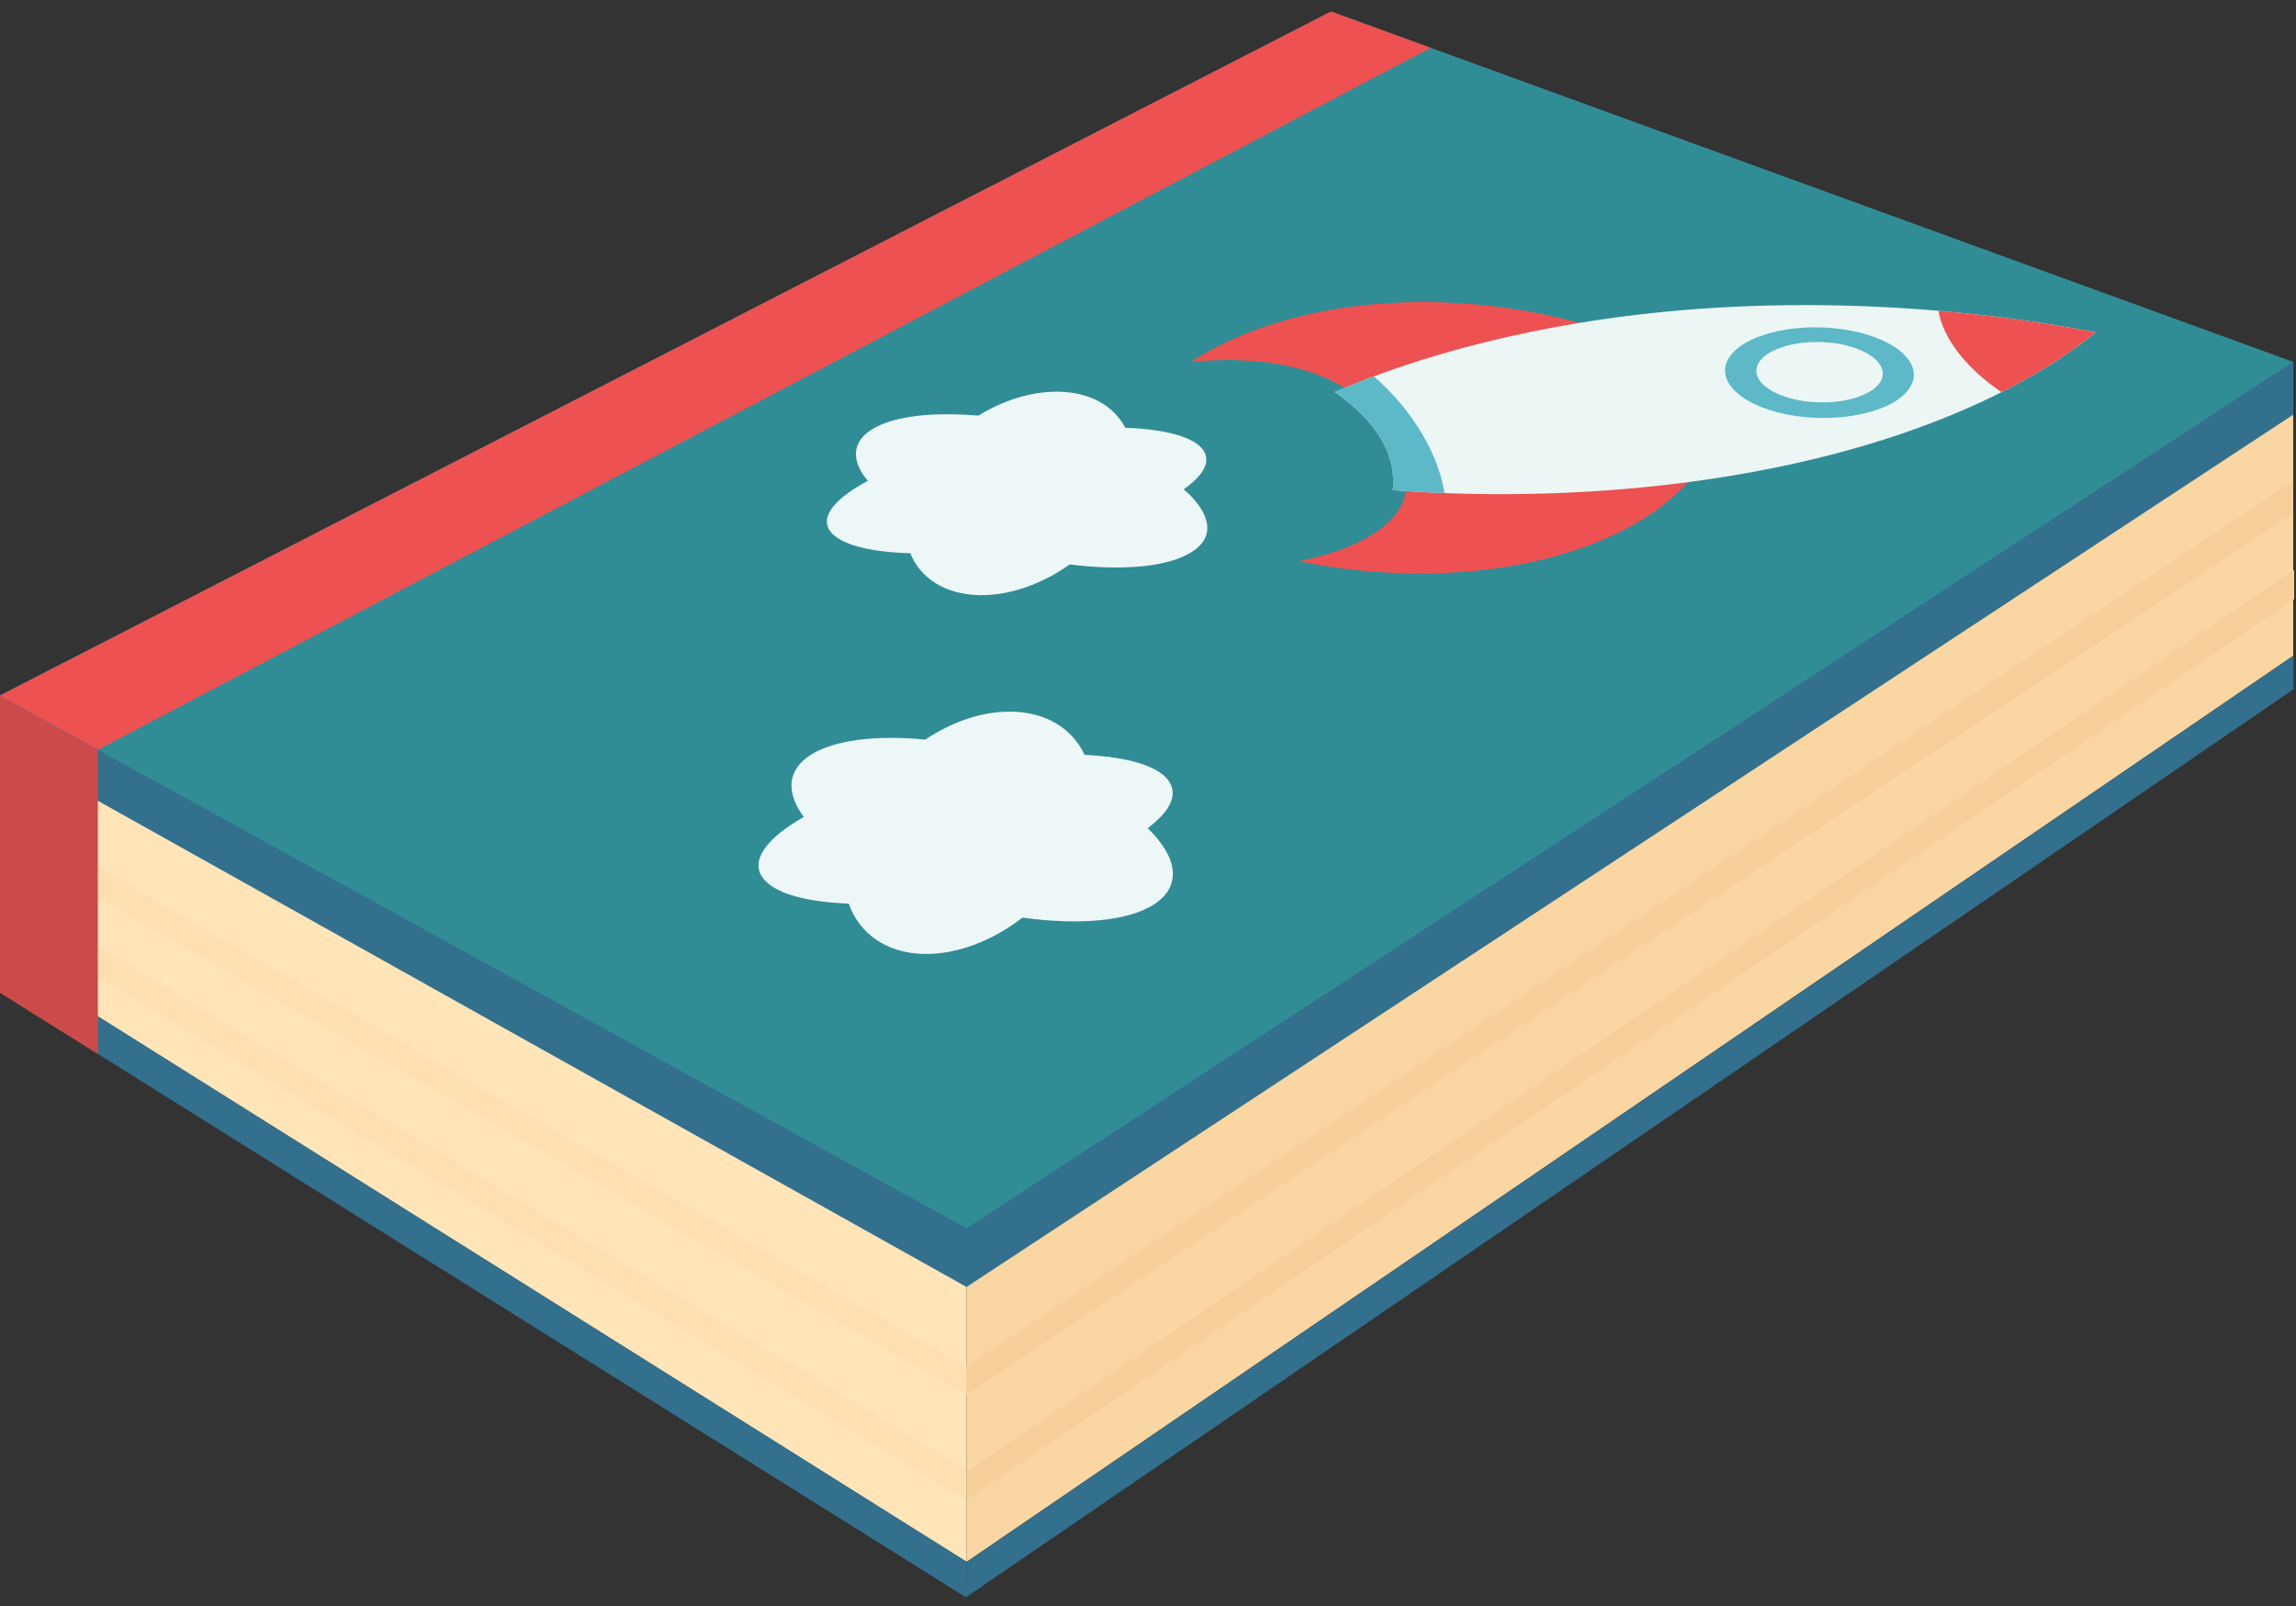 <?xml version="1.0" encoding="utf-8"?>
<!-- Generator: Adobe Illustrator 27.9.5, SVG Export Plug-In . SVG Version: 9.03 Build 54986)  -->
<svg version="1.1" id="d" xmlns="http://www.w3.org/2000/svg" xmlns:xlink="http://www.w3.org/1999/xlink" x="0px" y="0px"
	 viewBox="0 0 739 517" style="enable-background:new 0 0 739 517;" xml:space="preserve">
<rect x="0" y="0" width="739" height="517" fill="#333333" stroke="none"/>
<style type="text/css">
	.st0{fill:#308D96;}
	.st1{fill:#ED5151;}
	.st2{fill:#EEF7F7;}
	.st3{fill:#ECF6F4;}
	.st4{clip-path:url(#SVGID_00000088816237824049640330000001945691020348207501_);}
	.st5{fill:#5DB9C8;}
	.st6{fill:#F9D6A2;}
	.st7{fill:#FFE5B8;}
	.st8{fill:#33708E;}
	.st9{fill:#FFDFB0;}
	.st10{fill:#F7CF9A;}
	.st11{fill:#CC4A4A;}
</style>
<path class="st0" d="M311.2,396.5L-0.1,223.9L428.4,3.7l309.7,112.8L311.2,396.5z"/>
<path class="st1" d="M31.5,241.4l-31.5-17.5L428.4,3.7l32.1,11.7L31.5,241.4z"/>
<path class="st2" d="M297.8,238.1c8.7-5.8,18.5-9.2,27.9-9c11.2,0.2,19.5,5.6,23.4,13.9c14.4,0.7,24.8,3.8,27.6,9.3
	c2.2,4.3-0.6,9.3-7.3,14.3c9.5,9.2,11.1,18.4,2.4,24.3c-8.4,5.7-24.5,7-42.7,4.5c-9.6,7.4-21,11.9-31.7,11.7
	c-12.3-0.3-20.9-6.7-24.2-16.2c-15.4-0.6-26.2-4-28.6-9.9c-2.2-5.4,3.4-11.9,14.1-18c-5.8-7.9-5.4-15.2,2.4-20.1
	C268.9,238.1,282.4,236.6,297.8,238.1L297.8,238.1z M314.9,133.8c7.9-4.9,17-7.8,25.6-7.7c10.4,0.1,18,4.6,21.7,11.6
	c13.2,0.5,22.8,3.1,25.4,7.7c2,3.6-0.5,7.8-6.6,12.1c8.8,7.7,10.4,15.4,2.4,20.3c-7.7,4.8-22.4,6-39.1,3.9
	c-8.7,6.2-19.1,10-28.9,9.9c-11.2-0.2-19.2-5.5-22.4-13.5c-14.1-0.4-24.1-3.2-26.4-8.1c-2.1-4.5,3-10,12.7-15.2
	c-5.5-6.6-5.2-12.8,1.9-16.9C288.3,133.8,300.7,132.6,314.9,133.8L314.9,133.8z"/>
<path class="st1" d="M435.8,127.2c-4.9-4.2-12.7-7.6-21.9-9.5c-9.2-1.9-19.9-2.3-30-1.2l-0.8,0.2c5-3.4,24.6-15.8,59.6-18.8
	c33.4-2.9,60.4,4.5,68.1,6.8c1.5,0.4,2.7,1.1,3.7,1.8c-7.6,1.3-15.5,2.9-22.9,4.5c-8.5,1.8-16.9,3.8-25.3,5.8s-15.7,5.1-23.5,7.7
	c-2.8,0.9-5.5,1.8-8.3,2.8L435.8,127.2L435.8,127.2z M452.4,155.6c0.6,5.1-2.4,10.5-8.4,14.9c-6,4.5-15.1,8-25.3,10l-0.9,0.1
	c8.3,1.8,40.2,7.9,75.4,0.3c33.3-7.3,47.2-22.2,50.8-26.5c0.7-0.8,0.9-1.8,0.9-2.6c-8.2,1-16.9,1.9-25.2,2.6
	c-9.6,0.8-19.2,1.4-28.9,2c-9.6,0.6-19.5-0.1-29.2-0.2l-10.2-0.1L452.4,155.6L452.4,155.6z"/>
<path class="st3" d="M674.5,107c-17.8-3.5-84.4-15.3-160.2-4c-40.6,6.1-68.9,16.4-84.7,23.2c13.1,9.1,20,19.9,18.7,31.6
	c21.4,1.6,58.3,2.8,100.9-3.4c79.6-11.6,116.5-40.1,125.5-47.6"/>
<g>
	<defs>
		<path id="SVGID_1_" d="M674.5,107c-17.8-3.5-84.4-15.3-160.2-4c-40.6,6.1-68.9,16.4-84.7,23.2c13.1,9.2,20,19.9,18.7,31.6
			c21.4,1.6,58.3,2.8,100.9-3.4c79.6-11.6,116.5-40.1,125.5-47.6L674.5,107z"/>
	</defs>
	<clipPath id="SVGID_00000144302095434801212620000015790763255496463527_">
		<use xlink:href="#SVGID_1_"  style="overflow:visible;"/>
	</clipPath>
	<g style="clip-path:url(#SVGID_00000144302095434801212620000015790763255496463527_);">
		<path class="st1" d="M684.1,137.3c-17.5,2.6-41.8-8.2-53.8-23.8c-11.7-15.2-7.4-29.1,9.4-31.5c16.7-2.4,40,7.4,52.5,22.4
			C705.1,119.8,701.6,134.7,684.1,137.3L684.1,137.3z"/>
		<path class="st5" d="M447,186.3c-19.6,3-45.9-13.9-58.1-36.8c-11.7-22-6-41.4,12.3-44.1c18.3-2.6,43.3,12.2,56.3,33.9
			C471.1,161.9,466.6,183.3,447,186.3L447,186.3z"/>
	</g>
</g>
<path class="st5" d="M615.1,124.1c4-7.7-5.9-15.8-22-18.1s-32.4,1.9-36.8,9.5c-4.4,7.7,5.2,15.9,21.5,18.4
	C594.3,136.3,611.1,131.9,615.1,124.1L615.1,124.1z M566,116.9c2.9-5.1,13.9-7.9,24.7-6.4c10.8,1.6,17.4,7,14.7,12.1
	c-2.8,5.2-13.9,8.1-24.9,6.5C569.6,127.5,563.1,122,566,116.9"/>
<path class="st6" d="M738.1,116.6l-427,279.9v106.3l427-291.7V116.6z"/>
<path class="st7" d="M-0.1,223.9v83.5l311.2,195.4V396.5L-0.1,223.9z"/>
<path class="st8" d="M-0.1,240.1l311.2,174.2l427-280.8v-17l-427,278.9L-0.1,223.9V240.1z"/>
<path class="st8" d="M311.2,502.8l-0.3,11.4L-0.1,319.5v-12.2L311.2,502.8z"/>
<path class="st8" d="M311.2,502.8l427-291.7v10.8L310.9,514.2L311.2,502.8z"/>
<path class="st9" d="M0,261l311,179v9L0,271V261z M0,285.6L311,473v10L0,295.6V285.6z"/>
<path class="st10" d="M311,440v9l427.1-283.8v-10.4L311,440z M311.3,473.7v9l427.1-289.8v-9.4L311.3,473.7z"/>
<path class="st11" d="M31.5,241.4v97.9l-31.5-19.7v-95.7L31.5,241.4z"/>
</svg>
